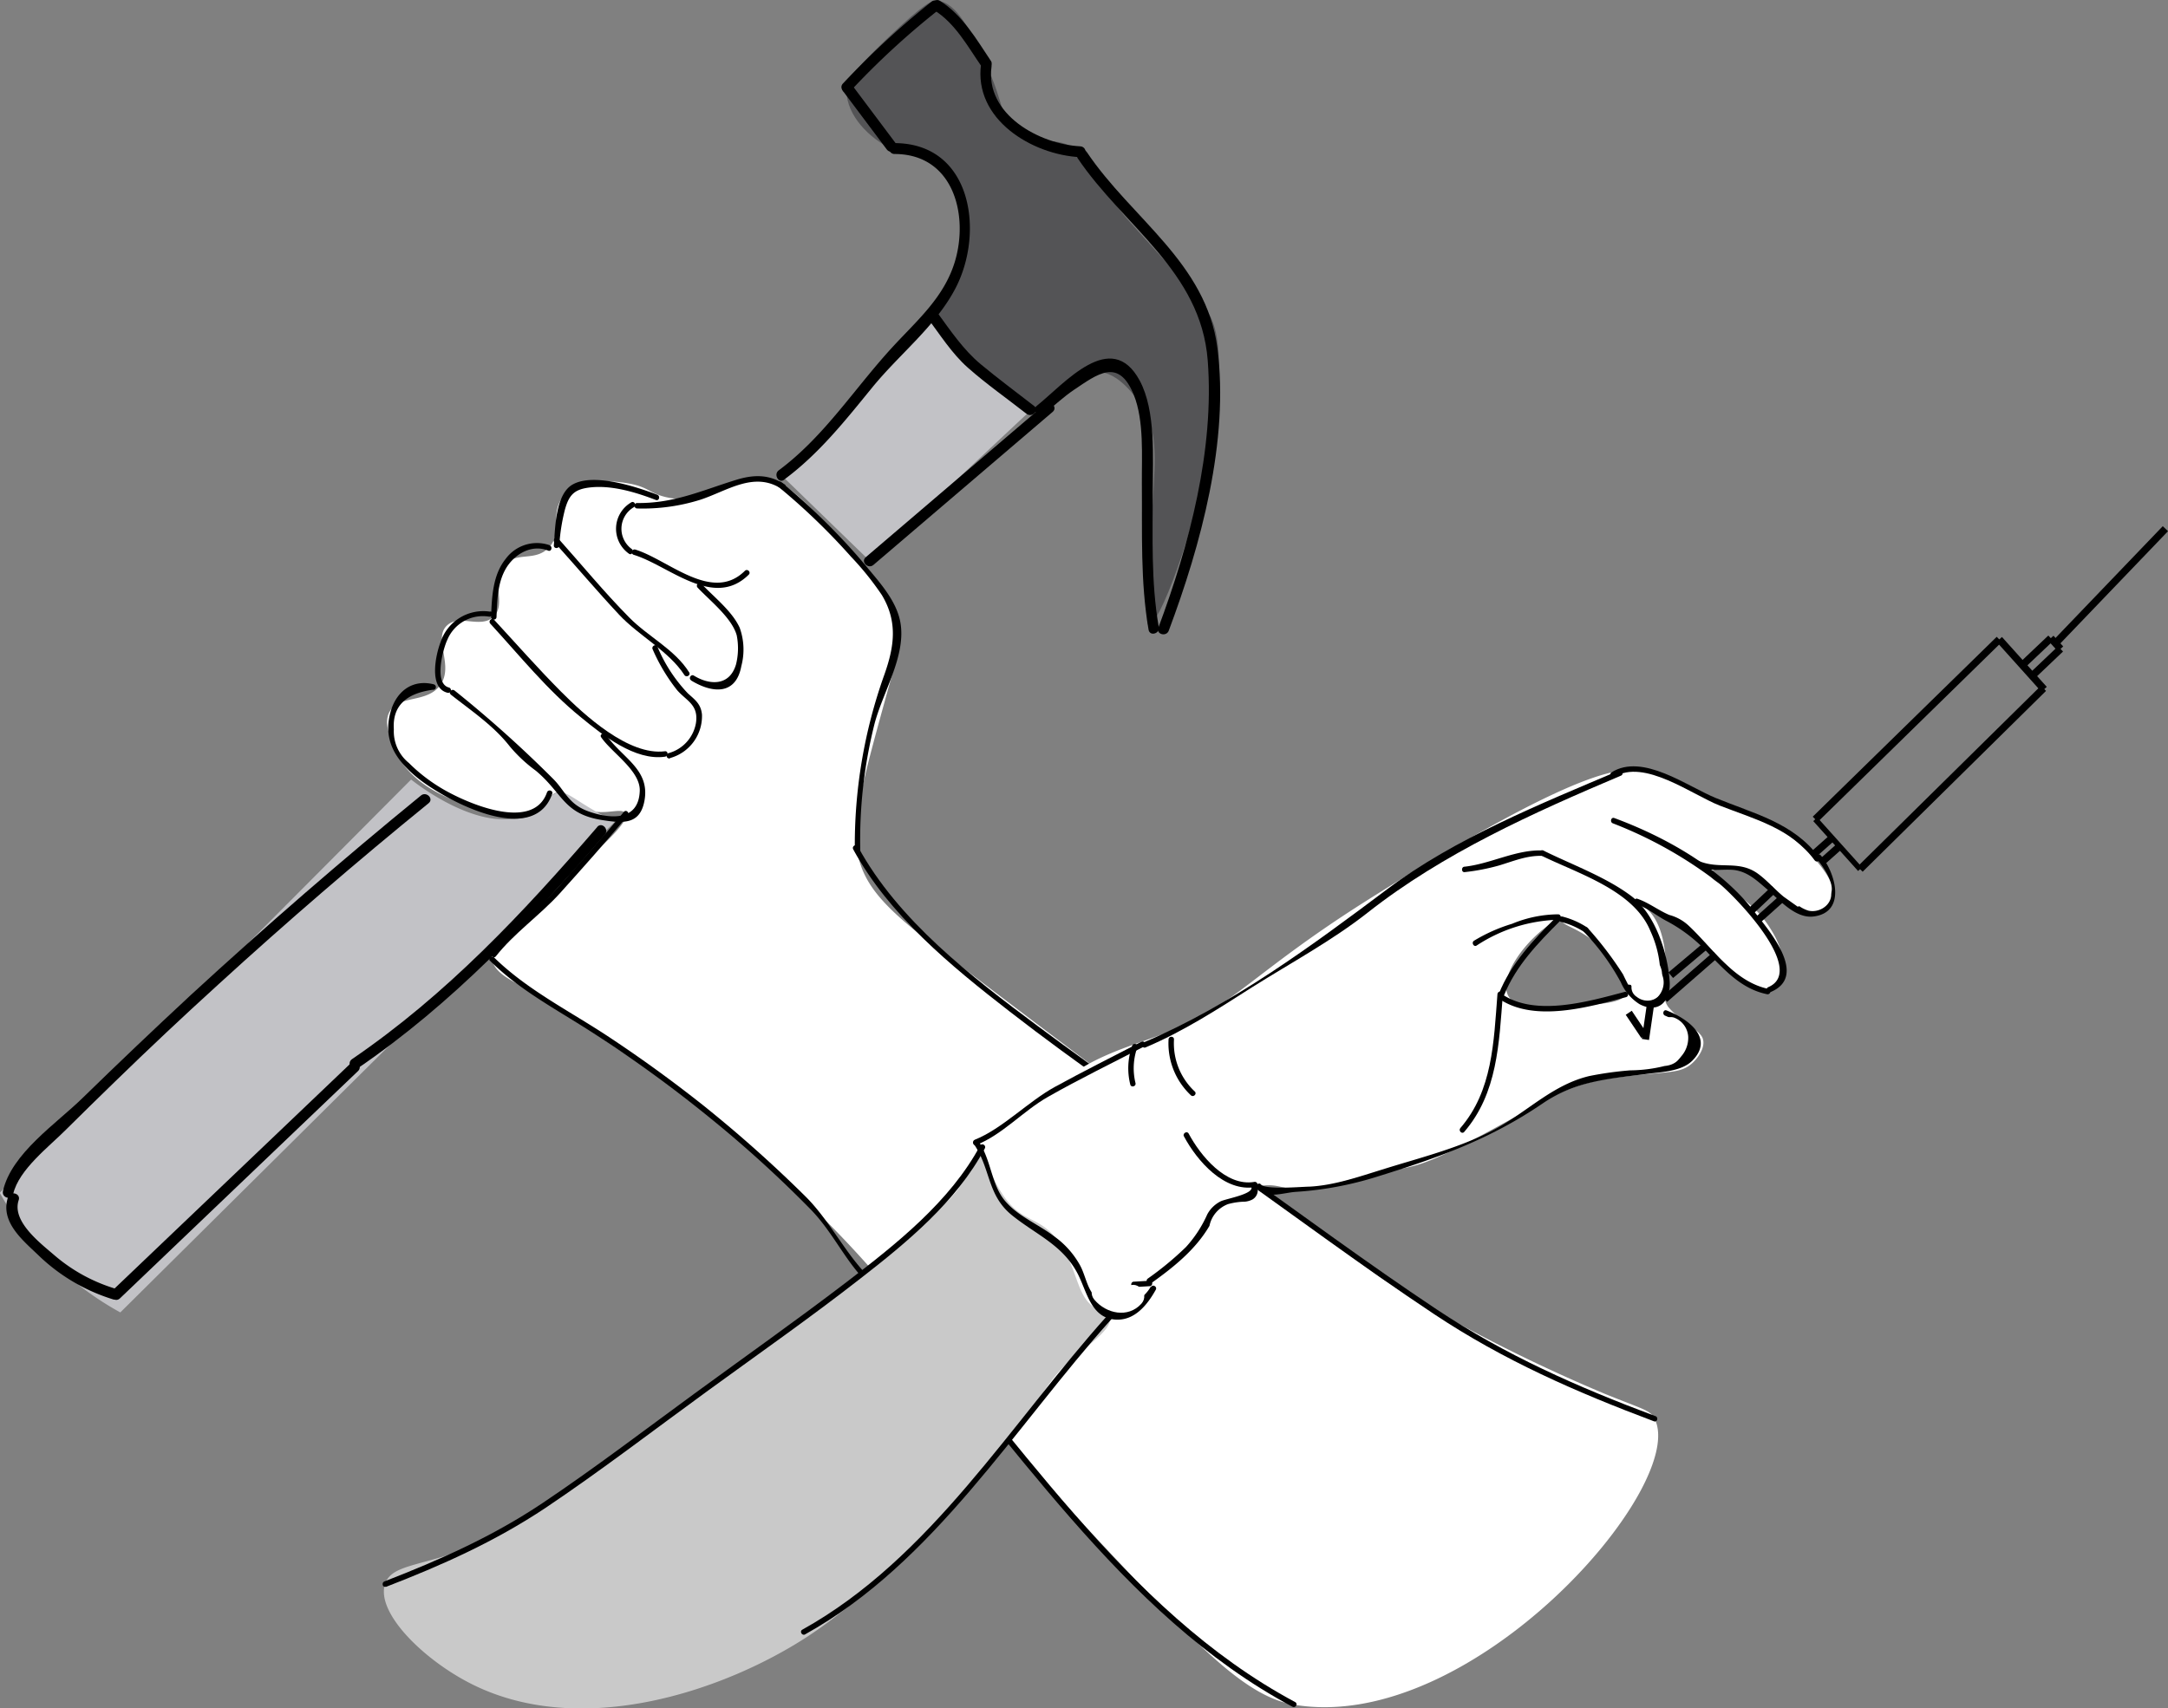 <svg id="Lag_1" data-name="Lag 1" xmlns="http://www.w3.org/2000/svg" viewBox="0 0 298.96 235.64"><rect x="0" y="0" width="298.96" height="235.64" fill="#808080" stroke="none"/><defs><style>.cls-1{fill:#fff;}.cls-2{fill:#c2c2c6;}.cls-3{fill:#545456;}.cls-4{fill:#c9c9c9;}.cls-5,.cls-6{fill:none;stroke:#000;stroke-miterlimit:10;}.cls-6{stroke-width:0.75px;}</style></defs><title>arbejde</title><path class="cls-1" d="M327.32,198.67a221.69,221.69,0,0,0,27.05,13.57c5.43,2.2,6.22,2.23,6.83,3.42,4.73,9.27-25.21,43.62-49.74,39.44-6.57-1.12-12.94-7.76-25.4-21-22.62-24-26.45-34.42-44.64-51-9.74-8.88-14.62-13.31-21.18-17.16-4.81-2.83-8.94-6.76-13.91-9.29-2.63-1.34-5.18-2.42-5.48-4.48s1.82-3.83,5.45-6.92c10.25-8.73,13.61-12,13-13.07s-3.74.86-6.69-1.17c-1.19-.81-1.8-1.88-2.77-1.72s-1.14,1.43-2.22,2.32c-.75.61-2.06,1.14-5.34.53-3-.55-12.63-2.33-15.07-9.47-.43-1.29-1.23-3-.49-4.44,1.25-2.47,5.16-1.2,7-3.72,2-2.7-1-6.34.93-8.23,1.7-1.67,4.69.48,6.47-1.25s-.44-4.85,1.44-7.07c1.67-2,4.22-.43,6.16-2.45s.07-4.72,2-7.06c2.39-2.87,7.87-2,8.91-1.8,2.8.46,2.91,1.35,5.25,1.9,5.69,1.34,8.13-3.21,13.27-2.7,3.07.31,5.57,2.94,10.56,8.21,4.66,4.92,7.38,7.79,8.15,12.21.52,3-.25,4.66-1.84,10.52-3,10.88-4.45,16.32-3.77,20.56.9,5.6,5.23,9,13.87,15.58,27.38,20.86,39.53,29.54,48.18,35.87C321.44,194.76,323,196.08,327.32,198.67Z" transform="translate(-133.04 -19.98)"/><path d="M254.59,198.39c17.9,19.41,32.83,44.27,56.68,57,.42.23.8-.41.38-.64-23.78-12.72-38.69-37.57-56.53-56.92-.32-.35-.85.18-.53.53Z" transform="translate(-133.04 -19.98)"/><path class="cls-2" d="M253,97.37l-12-11.64,20.68-22.29,13.55,13.08Z" transform="translate(-133.04 -19.98)"/><path class="cls-3" d="M300.15,80.1c-2.37,13.74-7.44,26.43-8.74,26.07-.29-.07-.37-.78.59-16.89.4-6.66.63-10-1.58-13.34-.47-.71-3-4.79-6.23-4.67-3.46.13-4.1,4.89-7.72,5.23-.6,0-1.84,0-8-5.18-6.65-5.64-6.9-7.06-6.89-7.88,0-2.48,2.39-2.73,3.95-6.09,2.44-5.26.56-13.14-3.7-15.61-2.27-1.32-3.64,0-6.54-1.59s-5.86-4.84-5.47-8.18c.08-.74.36-1.69,5.41-6.54,5.57-5.35,6.5-5.42,7-5.37,2.8.24,4.7,4.3,6.73,8.66,2.68,5.75,1.92,7.45,4.21,9.31,3,2.48,5.36.25,8.77,2.88,2.21,1.71,1.74,3,5.27,7.7,1.17,1.55,1.73,2.06,4,4.6,5,5.52,7.47,8.27,8.37,9.76S302.24,68,300.15,80.1Z" transform="translate(-133.04 -19.98)"/><path class="cls-2" d="M149.63,201A42.29,42.29,0,0,1,138,191.59,41.84,41.84,0,0,1,133,184.5l56.73-57c.79.62,7.16,5.56,12.87,5.48,1.65,0,3.54-.05,5-1.33,1.17-1,1.17-2,2.22-2.32s1.84.44,4.41,2c1.51.91,2.77,1.59,3.59,2Q183.75,167.15,149.63,201Z" transform="translate(-133.04 -19.98)"/><path d="M251.67,137.38a65.92,65.92,0,0,1,1.94-17.47c1.09-4.27,4.19-9.11,3.66-13.61-.36-3.14-2.72-5.73-4.65-8.07A89.73,89.73,0,0,0,240.8,86.5c-.37-.31-.91.22-.53.53a89.24,89.24,0,0,1,10.11,9.72,40.37,40.37,0,0,1,4.27,5.31c2.23,3.72,1.68,7.15.37,10.89a69.64,69.64,0,0,0-4.1,24.43.38.38,0,0,0,.75,0Z" transform="translate(-133.04 -19.98)"/><path d="M241.23,86.79c-2.15-1.42-4.3-1.36-6.69-.62-4.73,1.46-8.55,3.26-13.69,3.19a.38.38,0,0,0,0,.75,26.51,26.51,0,0,0,8.76-1.2c3.68-1.2,7.44-4,11.24-1.47.4.26.78-.39.38-.65Z" transform="translate(-133.04 -19.98)"/><path d="M220.09,89.27a4.21,4.21,0,0,0-.32,7.08c.38.29.76-.36.38-.65a3.45,3.45,0,0,1,.32-5.78c.41-.26,0-.9-.38-.65Z" transform="translate(-133.04 -19.98)"/><path d="M220.41,96.5c4.83,1.45,11,7.57,15.88,2.74.35-.34-.18-.87-.53-.53-4.53,4.5-10.58-1.56-15.15-2.94a.38.38,0,0,0-.2.73Z" transform="translate(-133.04 -19.98)"/><path d="M228.35,113.84c3,1.82,6.19,2,6.92-2a8.89,8.89,0,0,0-.23-5.28c-1.07-2.33-3.55-4.22-5.27-6.06-.33-.36-.86.18-.53.53,1.65,1.76,4.71,4.15,5.39,6.57a9.18,9.18,0,0,1-.09,4c-.9,3.09-3.72,2.86-5.81,1.57-.41-.26-.79.39-.38.65Z" transform="translate(-133.04 -19.98)"/><path d="M223.68,88.22c-2.76-1.06-8.78-3.07-11.68-1.41-2.38,1.35-2.4,6.07-2.59,8.4,0,.48.71.48.75,0a27,27,0,0,1,.77-4.9c.59-2.14,1.34-2.9,3.69-3.12,2.94-.27,6.15.71,8.86,1.75.45.18.65-.55.2-.72Z" transform="translate(-133.04 -19.98)"/><path d="M209.49,94.77c3,3.33,5.88,6.74,8.93,10,2.73,2.92,6.85,5,9,8.32.27.41.92,0,.65-.38-2-3.18-5.64-4.9-8.27-7.57-3.42-3.46-6.54-7.26-9.78-10.89-.32-.36-.85.17-.53.53Z" transform="translate(-133.04 -19.98)"/><path d="M208.84,95.18a5.34,5.34,0,0,0-6.08,1.9c-1.78,2.22-1.9,5.27-2,8,0,.48.73.48.75,0,.08-2.21.13-4.64,1.25-6.61s3.51-3.5,5.88-2.54c.45.17.64-.55.2-.73Z" transform="translate(-133.04 -19.98)"/><path d="M200.65,106c4,4.35,7.89,9.2,12.53,12.94,3,2.46,7.42,6,11.56,5.41.47-.06.48-.81,0-.75-5,.65-11.13-5-14.36-8.25s-6.15-6.58-9.2-9.88c-.33-.36-.86.17-.53.53Z" transform="translate(-133.04 -19.98)"/><path d="M225.43,124.54a6,6,0,0,0,4.41-6c-.14-1.44-.91-2-1.93-2.91a21.15,21.15,0,0,1-4.22-6.47c-.21-.43-.86-.05-.65.38a25.19,25.19,0,0,0,3.38,5.64c1.29,1.48,3,2,2.58,4.58a5.23,5.23,0,0,1-3.77,4.1.37.37,0,0,0,.2.72Z" transform="translate(-133.04 -19.98)"/><path d="M200.66,104.35a6.2,6.2,0,0,0-6.86,4.18c-.69,1.77-1.67,6.36.95,7a.37.37,0,0,0,.2-.72c-2.14-.56-.79-5.4-.23-6.57a5.31,5.31,0,0,1,5.75-3.21c.47.09.67-.63.19-.73Z" transform="translate(-133.04 -19.98)"/><path d="M195.16,115.75c2.87,2.27,5.92,4.29,8.17,7.17a20.36,20.36,0,0,0,3.61,3.37c3.74,3.14,3.79,5.94,9.08,6.79,2.95.47,5.26.65,5.88-2.61.84-4.41-3.12-5.94-5.31-9.18-.27-.39-.92,0-.65.38,1.43,2.12,5.42,4.6,5.32,7.4-.16,4.45-4.51,3.71-6.94,2.87-2.92-1-3.33-2.87-5-4.53a164.91,164.91,0,0,0-13.6-12.19c-.37-.29-.91.23-.53.53Z" transform="translate(-133.04 -19.98)"/><path d="M192.94,114.39c-2.86-.77-5.12.77-6,3.62-1.15,3.9.54,6.65,3.48,9.1,3.67,3.06,16.12,9.92,18.77,2.36.16-.46-.56-.66-.72-.2-2,5.71-11.77,1.18-14.85-.75a23.08,23.08,0,0,1-4.19-3.3,5.62,5.62,0,0,1-2.08-4.65c-.21-3.12,1.57-4.93,5.35-5.45a.38.38,0,0,0,.2-.73Z" transform="translate(-133.04 -19.98)"/><path d="M201.41,151.89c2.53-3.21,6-5.6,8.79-8.65,3.19-3.54,6.36-7.1,9.41-10.76.31-.37-.22-.9-.53-.53-3.05,3.66-6.22,7.22-9.41,10.76-2.75,3-6.26,5.45-8.79,8.65-.29.38.23.91.53.53Z" transform="translate(-133.04 -19.98)"/><path d="M200.58,152.46c4,4,9,6.64,13.77,9.69a181.09,181.09,0,0,1,16.57,12,164.56,164.56,0,0,1,13.9,12.63c3.69,3.79,5.34,8.64,9.74,11.75.4.27.77-.38.38-.65-4.61-3.25-6.82-8.91-10.85-12.9a180.41,180.41,0,0,0-14-12.48Q223.73,167.45,217,163c-5.37-3.56-11.26-6.47-15.87-11a.38.38,0,0,0-.53.53Z" transform="translate(-133.04 -19.98)"/><path d="M361.3,215.3c-10.68-4-20.66-8.4-30.18-14.74s-18.66-13.12-27.94-19.72c-9-6.41-18.12-12.7-27-19.31-9.13-6.8-19.32-14.6-24.84-24.79-.23-.42-.88-.05-.65.38,4.92,9.07,13.5,16.11,21.53,22.34,9.39,7.3,19.27,14,29,20.89s19.51,14.19,29.54,20.86c9.6,6.39,19.61,10.77,30.36,14.81.45.17.65-.56.2-.72Z" transform="translate(-133.04 -19.98)"/><path d="M134.86,184.66c.78-3.39,5-6.56,7.33-8.92q3.31-3.28,6.67-6.54,7-6.81,14.29-13.44,14.13-12.91,29-25c.75-.61-.32-1.67-1.06-1.06Q174.81,143,159.34,157.23q-7.54,7-14.89,14.17c-3.64,3.57-9.85,7.68-11,12.86-.22.94,1.23,1.34,1.44.4Z" transform="translate(-133.04 -19.98)"/><path d="M134.15,185.1c-1.11,3.36,1.92,5.85,4.11,7.94a25.71,25.71,0,0,0,10.31,6.14c.92.28,1.32-1.17.4-1.45a23.15,23.15,0,0,1-8.35-4.55c-2-1.73-6-4.73-5-7.68.3-.92-1.15-1.32-1.45-.4Z" transform="translate(-133.04 -19.98)"/><path d="M215.39,134.06c-10.27,11.89-20.75,23.09-33.8,32-.8.54-.05,1.84.75,1.29,13.15-9,23.76-20.26,34.11-32.25.63-.73-.43-1.8-1.06-1.06Z" transform="translate(-133.04 -19.98)"/><path d="M181.36,166.68,148.52,198c-.7.67.36,1.73,1.06,1.06l32.84-31.36c.7-.67-.36-1.73-1.06-1.06Z" transform="translate(-133.04 -19.98)"/><path d="M277.15,75.72,252.42,96.84c-.73.63.33,1.68,1.06,1.06l24.73-21.12c.73-.63-.33-1.69-1.06-1.06Z" transform="translate(-133.04 -19.98)"/><path d="M241.16,86.14c4.81-3.56,8.41-8.12,12.17-12.73s8.65-8.36,11.4-13.54c4.12-7.73,2.39-20.13-8.34-20.15a.75.75,0,0,0,0,1.5c8.16,0,10.28,8.48,8.3,14.93-1.47,4.76-5,7.86-8.26,11.36-5.4,5.78-9.59,12.58-16,17.34-.77.57,0,1.87.75,1.29Z" transform="translate(-133.04 -19.98)"/><path d="M281.63,41.78c6.32,9.4,17,15.57,17.95,27.91s-2.54,25.45-6.81,36.88c-.34.9,1.11,1.29,1.44.39,4.42-11.8,8.36-26.22,6.7-39-1.54-11.77-11.84-17.83-18-27-.54-.8-1.84-.05-1.3.76Z" transform="translate(-133.04 -19.98)"/><path d="M292.82,106.42C291.75,100.19,292,94,292,87.66c0-4.55.45-11-1.8-15.19-3.93-7.27-10.34.4-14.21,3.5-.75.6.32,1.66,1.06,1.06,1.34-1.08,2.65-2.31,4.07-3.27,3.27-2.19,6.17-4.51,8.27.69,1.44,3.59,1.08,8.47,1.11,12.3.06,6.74-.22,13.4.92,20.07.17,1,1.61.54,1.45-.4Z" transform="translate(-133.04 -19.98)"/><path d="M260.93,63.82c1.74,2.33,3.37,4.91,5.56,6.86,2.56,2.27,5.41,4.26,8.1,6.37.76.59,1.83-.47,1.07-1.06-2.47-1.92-5-3.79-7.39-5.78s-4.17-4.64-6-7.15c-.57-.76-1.88,0-1.3.76Z" transform="translate(-133.04 -19.98)"/><path class="cls-1" d="M186.51,216.28" transform="translate(-133.04 -19.98)"/><path d="M256.63,39.84l-6-8c-.58-.76-1.88,0-1.3.76l6,8c.58.76,1.88,0,1.3-.76Z" transform="translate(-133.04 -19.98)"/><path d="M250.35,32.5a108.35,108.35,0,0,1,11.92-11c.76-.58,0-1.88-.76-1.3a113.51,113.51,0,0,0-12.22,11.29c-.68.69.38,1.76,1.06,1.06Z" transform="translate(-133.04 -19.98)"/><path d="M261.88,21.4c2.88,1.79,4.61,5,6.48,7.7.55.79,1.85,0,1.3-.75-2-3-3.91-6.3-7-8.25-.82-.51-1.58.78-.76,1.3Z" transform="translate(-133.04 -19.98)"/><path d="M268.33,28.79c-1.07,7.64,7,12.53,13.66,12.87,1,.05,1-1.45,0-1.5-5.59-.29-13.13-4.38-12.22-11,.13-.94-1.31-1.35-1.44-.4Z" transform="translate(-133.04 -19.98)"/><path class="cls-1" d="M97.29,178" transform="translate(-133.04 -19.98)"/><path class="cls-1" d="M344.82,172.46c-9.05,5-13.57,7.55-17.17,8.42-2.3.55-3.27.51-7.18,1.49-4.3,1.08-4.94,1.58-7.23,1.67-3.44.12-3.9-.95-6.59-.45a12,12,0,0,0-5.67,2.94c-2.24,1.92-1.57,2.55-4.92,6.5-2.24,2.63-2.74,2.59-4,4.6-1.08,1.71-1.25,2.59-2.31,3.22-1.95,1.16-4.59.07-5.09-.14-4.79-2-3-7.12-8.88-10.85-2.24-1.42-4.76-2.26-5.53-4.78-.52-1.7.14-2.93-.92-4.74s-2.48-2.06-2.35-2.85c.16-.94,2.33-1,4.4-1.75,3.56-1.21,5.34-3.72,6.9-5.35,4.28-4.47,10.41-6,15.34-7.86,9.55-3.68,12-8.28,27.83-18.3,25.26-15.93,32.8-17.92,36.32-18.08a11,11,0,0,1,1.18,0c4,.17,6.58,2,10,3.71,3.94,1.95,3.69,1.09,6.59,2.64,5.7,3,11.4,8.86,10.18,11.61-.53,1.19-2.32,1.75-3.67,1.68-3.64-.2-4.31-5.09-8.84-6.08-2-.42-4.11,0-4.33.77-.35,1.28,5,2.33,8.22,7.47.75,1.19,2.46,4,1.46,6.63a3.38,3.38,0,0,1-1.75,2.16c-1.89.63-3.8-2.2-8.63-6.27-3.27-2.77-5.23-4.28-8.06-5.15a16.61,16.61,0,0,0-12.23,1.39c-4.38,2.58-8.29,8-6.86,10.63,1.1,2,5,1.7,11.39,1.22,3.61-.27,4.42-.77,4.74-1.42,1.08-2.16-3.13-6.25-3.37-6.48-3-2.87-5.49-2.92-5.45-3.92.08-1.77,8.12-4.63,11.78-1.42,2.66,2.33,2.64,7.51,2.63,7.92,0,2.42-.78,4.06.35,5.64a11.9,11.9,0,0,0,2.4,2.14c1.46,1.08,2.19,1.62,2.37,2.28.33,1.16-.63,2.55-1.47,3.32-1.64,1.49-3.36,1.1-9.11,1.82-2,.24-3,.37-4.23.64A28.6,28.6,0,0,0,344.82,172.46Z" transform="translate(-133.04 -19.98)"/><path class="cls-4" d="M284.65,200.71c.59.27,1.2.41,1.4.95.53,1.46-2.77,3.73-5.05,5.66-3.36,2.87-3.29,4-8.52,10.72a183.07,183.07,0,0,1-12.59,14.35c-2.83,2.87-8.74,8.87-15.35,13.22-11.3,7.44-31.29,14.43-46.69,6.53-6.47-3.32-12.93-9.69-11.73-13.63,1.06-3.47,7.15-2.08,17.55-7.83,2.73-1.51,2.41-1.66,12.86-9.06,5.29-3.74,6.13-4.24,11.59-8.05,0,0,11.41-8,31.86-24.7,3.72-3.05,5.24-4.44,6.31-6.82.61-1.35.94-2.7,1.67-2.76,1-.07,1.5,2.57,3.23,5.27,2.84,4.42,5.17,2.85,7.95,6.86S281.38,199.24,284.65,200.71Z" transform="translate(-133.04 -19.98)"/><path d="M291.73,197.44c-1.68,3-6.09,3.58-8,1-.83-1.09-1.08-2.69-1.74-3.91a12.06,12.06,0,0,0-3.55-4c-2.25-1.73-5.06-2.78-6.88-5s-1.84-5.55-3.55-8.08c-.26-.4-.91,0-.64.38,2.31,3.42,1.79,7,5.22,9.77s7.23,4.17,9.25,8.45c1.13,2.39,1.78,5.64,4.89,5.93,2.72.25,4.51-2,5.69-4.11.23-.42-.42-.8-.65-.38Z" transform="translate(-133.04 -19.98)"/><path d="M291.57,196.63l-2.18.13c-.48,0-.48.78,0,.75l2.18-.13c.48,0,.48-.77,0-.75Z" transform="translate(-133.04 -19.98)"/><path d="M291.74,197c3.12-2.22,6.15-4.64,8.08-7.94a4.09,4.09,0,0,1,2.56-3,9.55,9.55,0,0,1,2.37-.34,2.84,2.84,0,0,0,1-.3,1.47,1.47,0,0,0,.58-1.92c-.17-.45-.9-.26-.73.2.37,1-3.67,1.64-4.28,2a4.27,4.27,0,0,0-1.8,1.77,16.76,16.76,0,0,1-2.94,4.51,42.93,42.93,0,0,1-5.26,4.35c-.39.28,0,.93.38.65Z" transform="translate(-133.04 -19.98)"/><path d="M306,183c-3.94.66-7.44-3.66-9.05-6.67-.23-.43-.88,0-.65.38,1.81,3.39,5.57,7.74,9.89,7,.48-.08.28-.8-.19-.72Z" transform="translate(-133.04 -19.98)"/><path d="M294.18,163.34a9.83,9.83,0,0,0,3.08,7.71c.35.33.88-.2.53-.53a9.07,9.07,0,0,1-2.86-7.18c0-.48-.72-.48-.75,0Z" transform="translate(-133.04 -19.98)"/><path d="M267.66,177.91c3.66-1.46,6.45-4.69,9.91-6.65,4.32-2.46,8.82-4.64,13.24-6.94.43-.22.05-.87-.38-.65-4,2.07-8,4.07-11.92,6.22-3.66,2-7.26,5.78-11.05,7.29-.44.18-.25.9.2.73Z" transform="translate(-133.04 -19.98)"/><path d="M289.16,164.22a9.26,9.26,0,0,0-.26,5.34c.11.47.84.27.72-.2a8.58,8.58,0,0,1,.26-4.94c.16-.46-.56-.65-.72-.2Z" transform="translate(-133.04 -19.98)"/><path d="M291,164.45c5.23-2.21,10-5.3,14.73-8.32,5.31-3.34,11-6.41,15.93-10.29,10.37-8.17,22.81-13.75,34.93-18.89.44-.19.06-.84-.38-.65-10.67,4.53-22.54,9.3-31.86,16.31-10.29,7.73-21.61,16.08-33.55,21.12-.44.18-.25.91.2.72Z" transform="translate(-133.04 -19.98)"/><path d="M306.38,183.85c1.31,1.59,3.54.64,5.36.52a47.37,47.37,0,0,0,11.15-2.08c8.46-2.62,15.55-5.13,22.87-10.11,4.62-3.15,9.16-3.39,14.52-4.1,1.88-.24,4.68-.33,6.14-1.82,3.07-3.12-.66-5.79-3.56-6.91-.45-.18-.65.55-.2.72l2.15.94q1.41,5.66-2.23,6a20.08,20.08,0,0,1-4.72.6,47.31,47.31,0,0,0-5.68.79c-4.84,1.16-8.2,4.6-12.41,7-4.94,2.82-10.76,4.2-16.15,5.9-3.25,1-6.57,2.17-10,2.35-.95,0-6.07.47-6.7-.3-.31-.37-.84.16-.54.53Z" transform="translate(-133.04 -19.98)"/><path d="M339.82,157.78c4.83,3.24,12.31,1.11,17.46-.27a.37.37,0,0,0-.2-.72c-5,1.32-12.26,3.44-16.88.34-.4-.27-.78.38-.38.65Z" transform="translate(-133.04 -19.98)"/><path d="M340.45,157.24c1.64-4.07,4.68-7.2,7.73-10.25.34-.35-.19-.88-.53-.53-3.16,3.16-6.23,6.38-7.92,10.58-.18.45.54.64.72.2Z" transform="translate(-133.04 -19.98)"/><path d="M351.44,148.49a31.73,31.73,0,0,1,5.12,7,6.67,6.67,0,0,0,2.58,3c2.69,1.39,4.3-.52,4.14-3.12-.26-4-2-9.3-5.25-11.77-3.53-2.67-8.22-4.35-12.15-6.3-.43-.21-.81.44-.38.65,5.08,2.51,12.79,4.79,15.11,10.41a14.91,14.91,0,0,1,1.31,4.72c1,2.26-.44,3.16-4.37,2.7-.24-.46-.47-.92-.69-1.39A47.66,47.66,0,0,0,352,148c-.33-.35-.86.18-.53.53Z" transform="translate(-133.04 -19.98)"/><path d="M345.69,137.28c-3.62-.12-7.08,1.84-10.68,2.24-.48,0-.48.8,0,.75a28.85,28.85,0,0,0,4.68-.9c2-.59,3.86-1.41,6-1.34.48,0,.48-.73,0-.75Z" transform="translate(-133.04 -19.98)"/><path d="M358.67,144.67c1.51.52,2.9,1.69,4.3,2.4a21.17,21.17,0,0,1,5.74,4.51c2.37,2.42,4.59,4.83,8,5.53.47.09.68-.63.2-.73-4.79-1-7.71-5.67-11.09-8.8a6.25,6.25,0,0,0-2.58-1.4c-1.52-.64-2.81-1.68-4.39-2.23-.45-.16-.65.57-.2.72Z" transform="translate(-133.04 -19.98)"/><path d="M377.25,156.79c5.24-2.25-.42-8.64-2.42-11.22-4.62-5.95-12.21-10.18-19.18-12.76-.45-.17-.65.56-.2.73a57.9,57.9,0,0,1,14.48,8.15c2,1.53,12.44,12.09,6.94,14.45-.45.19-.06.84.38.65Z" transform="translate(-133.04 -19.98)"/><path d="M366.86,139.36a7,7,0,0,0,2.66.61c.88,0,1.72-.08,2.61,0,1.88.23,3.13,1.42,4.52,2.61,1.68,1.43,3.94,4.12,6.46,3.81,4.64-.57,3-6.15,1-8.44-.32-.36-.85.17-.53.53.77.88,2.68,3.54,1.86,4.91l-4.5,1.65L379,143.66c-1.22-1-2.27-2.24-3.53-3.16-2.67-1.95-5.3-.54-8.2-1.78-.44-.19-.82.45-.38.64Z" transform="translate(-133.04 -19.98)"/><path d="M383.92,138.27c-3.53-4.8-9-6.06-14.27-8.22-3.94-1.61-10.11-6.25-14.39-3.54-.4.26,0,.9.38.65,4.09-2.6,10.74,2.44,14.54,3.93,4.88,1.91,9.83,3.12,13.1,7.56.28.38.93,0,.64-.38Z" transform="translate(-133.04 -19.98)"/><path d="M339.53,157.14c-.51,6.56-.66,13.27-5.11,18.43-.31.36.22.9.53.53,4.59-5.33,4.8-12.18,5.33-19,0-.48-.71-.48-.75,0Z" transform="translate(-133.04 -19.98)"/><path d="M348.26,147.12a10.77,10.77,0,0,1,3.26,1.42c.4.27.78-.38.38-.64a11.38,11.38,0,0,0-3.44-1.51.38.38,0,0,0-.2.73Z" transform="translate(-133.04 -19.98)"/><path d="M347.9,146.09a16.83,16.83,0,0,0-6.36,1.31,22.69,22.69,0,0,0-5.25,2.34c-.39.27,0,.92.38.65a21.56,21.56,0,0,1,11.23-3.55c.49,0,.49-.73,0-.75Z" transform="translate(-133.04 -19.98)"/><line class="cls-5" x1="226.74" y1="142.88" x2="224.6" y2="139.69"/><line class="cls-5" x1="227.56" y1="138.81" x2="226.9" y2="143.37"/><line class="cls-5" x1="229.56" y1="137.81" x2="236.61" y2="131.66"/><line class="cls-5" x1="230.39" y1="134.51" x2="235.16" y2="130.49"/><line class="cls-5" x1="242.57" y1="126.74" x2="245.87" y2="123.78"/><line class="cls-5" x1="241.4" y1="125.7" x2="244.69" y2="122.59"/><line class="cls-5" x1="250.24" y1="117.7" x2="252.75" y2="115.47"/><line class="cls-5" x1="251.41" y1="118.74" x2="253.6" y2="116.79"/><line class="cls-6" x1="250.32" y1="113" x2="256.5" y2="119.88"/><line class="cls-5" x1="275.69" y1="88.19" x2="281.87" y2="95.07"/><line class="cls-5" x1="250.32" y1="113" x2="275.69" y2="88.19"/><line class="cls-5" x1="256.5" y1="119.88" x2="281.79" y2="94.94"/><line class="cls-5" x1="278.95" y1="91.67" x2="282.8" y2="88.02"/><line class="cls-5" x1="280.29" y1="93.16" x2="284.14" y2="89.5"/><line class="cls-5" x1="282.8" y1="88.02" x2="284.14" y2="89.5"/><line class="cls-5" x1="283.56" y1="88.6" x2="298.6" y2="72.92"/><path d="M186.22,238.87c7.76-3,15-6.23,22-10.88,7.66-5.14,15-10.78,22.47-16.22,7-5.09,14.11-10.07,20.94-15.4,6.44-5,13.3-10.64,17.22-18,.22-.42-.42-.8-.65-.38-4.13,7.7-11.59,13.6-18.42,18.82s-14,10.28-21,15.4-13.79,10.3-20.92,15.08c-6.89,4.61-14.11,7.82-21.81,10.81-.44.17-.25.9.2.72Z" transform="translate(-133.04 -19.98)"/><path d="M285.78,201.39c-13.29,14.78-24.33,33.49-42.11,43.37-.43.24,0,.88.38.65,17.85-9.92,28.93-28.66,42.26-43.49.32-.36-.2-.89-.53-.53Z" transform="translate(-133.04 -19.98)"/><path class="cls-1" d="M358.87,156.74l.63.26.27.11a.44.44,0,0,1-.19-.12l-.38-.66c1.42-.52,1.85-1,1.27-1.31a1.53,1.53,0,0,1-.21-.14,1.5,1.5,0,0,0-2.05.53,1.54,1.54,0,0,0,.53,2.06,2.38,2.38,0,0,0,2,.47,2,2,0,0,0,1.42-1.39,1.87,1.87,0,0,0-.81-2,12.14,12.14,0,0,0-1.66-.7,1.5,1.5,0,0,0-1.84,1,1.55,1.55,0,0,0,1.05,1.85Z" transform="translate(-133.04 -19.98)"/><path class="cls-1" d="M359.52,155.67c.2.19,0-.08-.06-.16.12.25,0-.13,0,0s.1-.28,0,0c0-.09.25-.36.05-.17a1.5,1.5,0,0,0,2.12,2.12,2.78,2.78,0,0,0,0-3.95,1.5,1.5,0,0,0-2.12,2.12Z" transform="translate(-133.04 -19.98)"/><path class="cls-1" d="M288.31,197.67c-.75.83-1.65.15-2.23-.53-1.26-1.47-3.37.66-2.12,2.12,1.64,1.92,4.63,2.57,6.47.54,1.29-1.44-.82-3.56-2.12-2.13Z" transform="translate(-133.04 -19.98)"/><path class="cls-1" d="M379.38,142.49a4.56,4.56,0,0,0,3.06,3.1c1.72.37,3.63-1.11,3-3a1.53,1.53,0,0,0-1.85-1,1.51,1.51,0,0,0-1,1.84.8.8,0,0,1,.17-.58.52.52,0,0,1,.42-.16,3.18,3.18,0,0,1-.31-.18,1.73,1.73,0,0,1-.55-.81,1.54,1.54,0,0,0-1.85-1,1.52,1.52,0,0,0-1.05,1.84Z" transform="translate(-133.04 -19.98)"/><path class="cls-1" d="M364.56,166a3.88,3.88,0,0,0,1.28-3,3,3,0,0,0-2-2.68,1.5,1.5,0,0,0-1.84,1.05,1.52,1.52,0,0,0,1,1.84c-.22-.08-.09-.12-.15,0a1.65,1.65,0,0,1-.41.6c-1.38,1.36.74,3.48,2.12,2.12Z" transform="translate(-133.04 -19.98)"/></svg>
